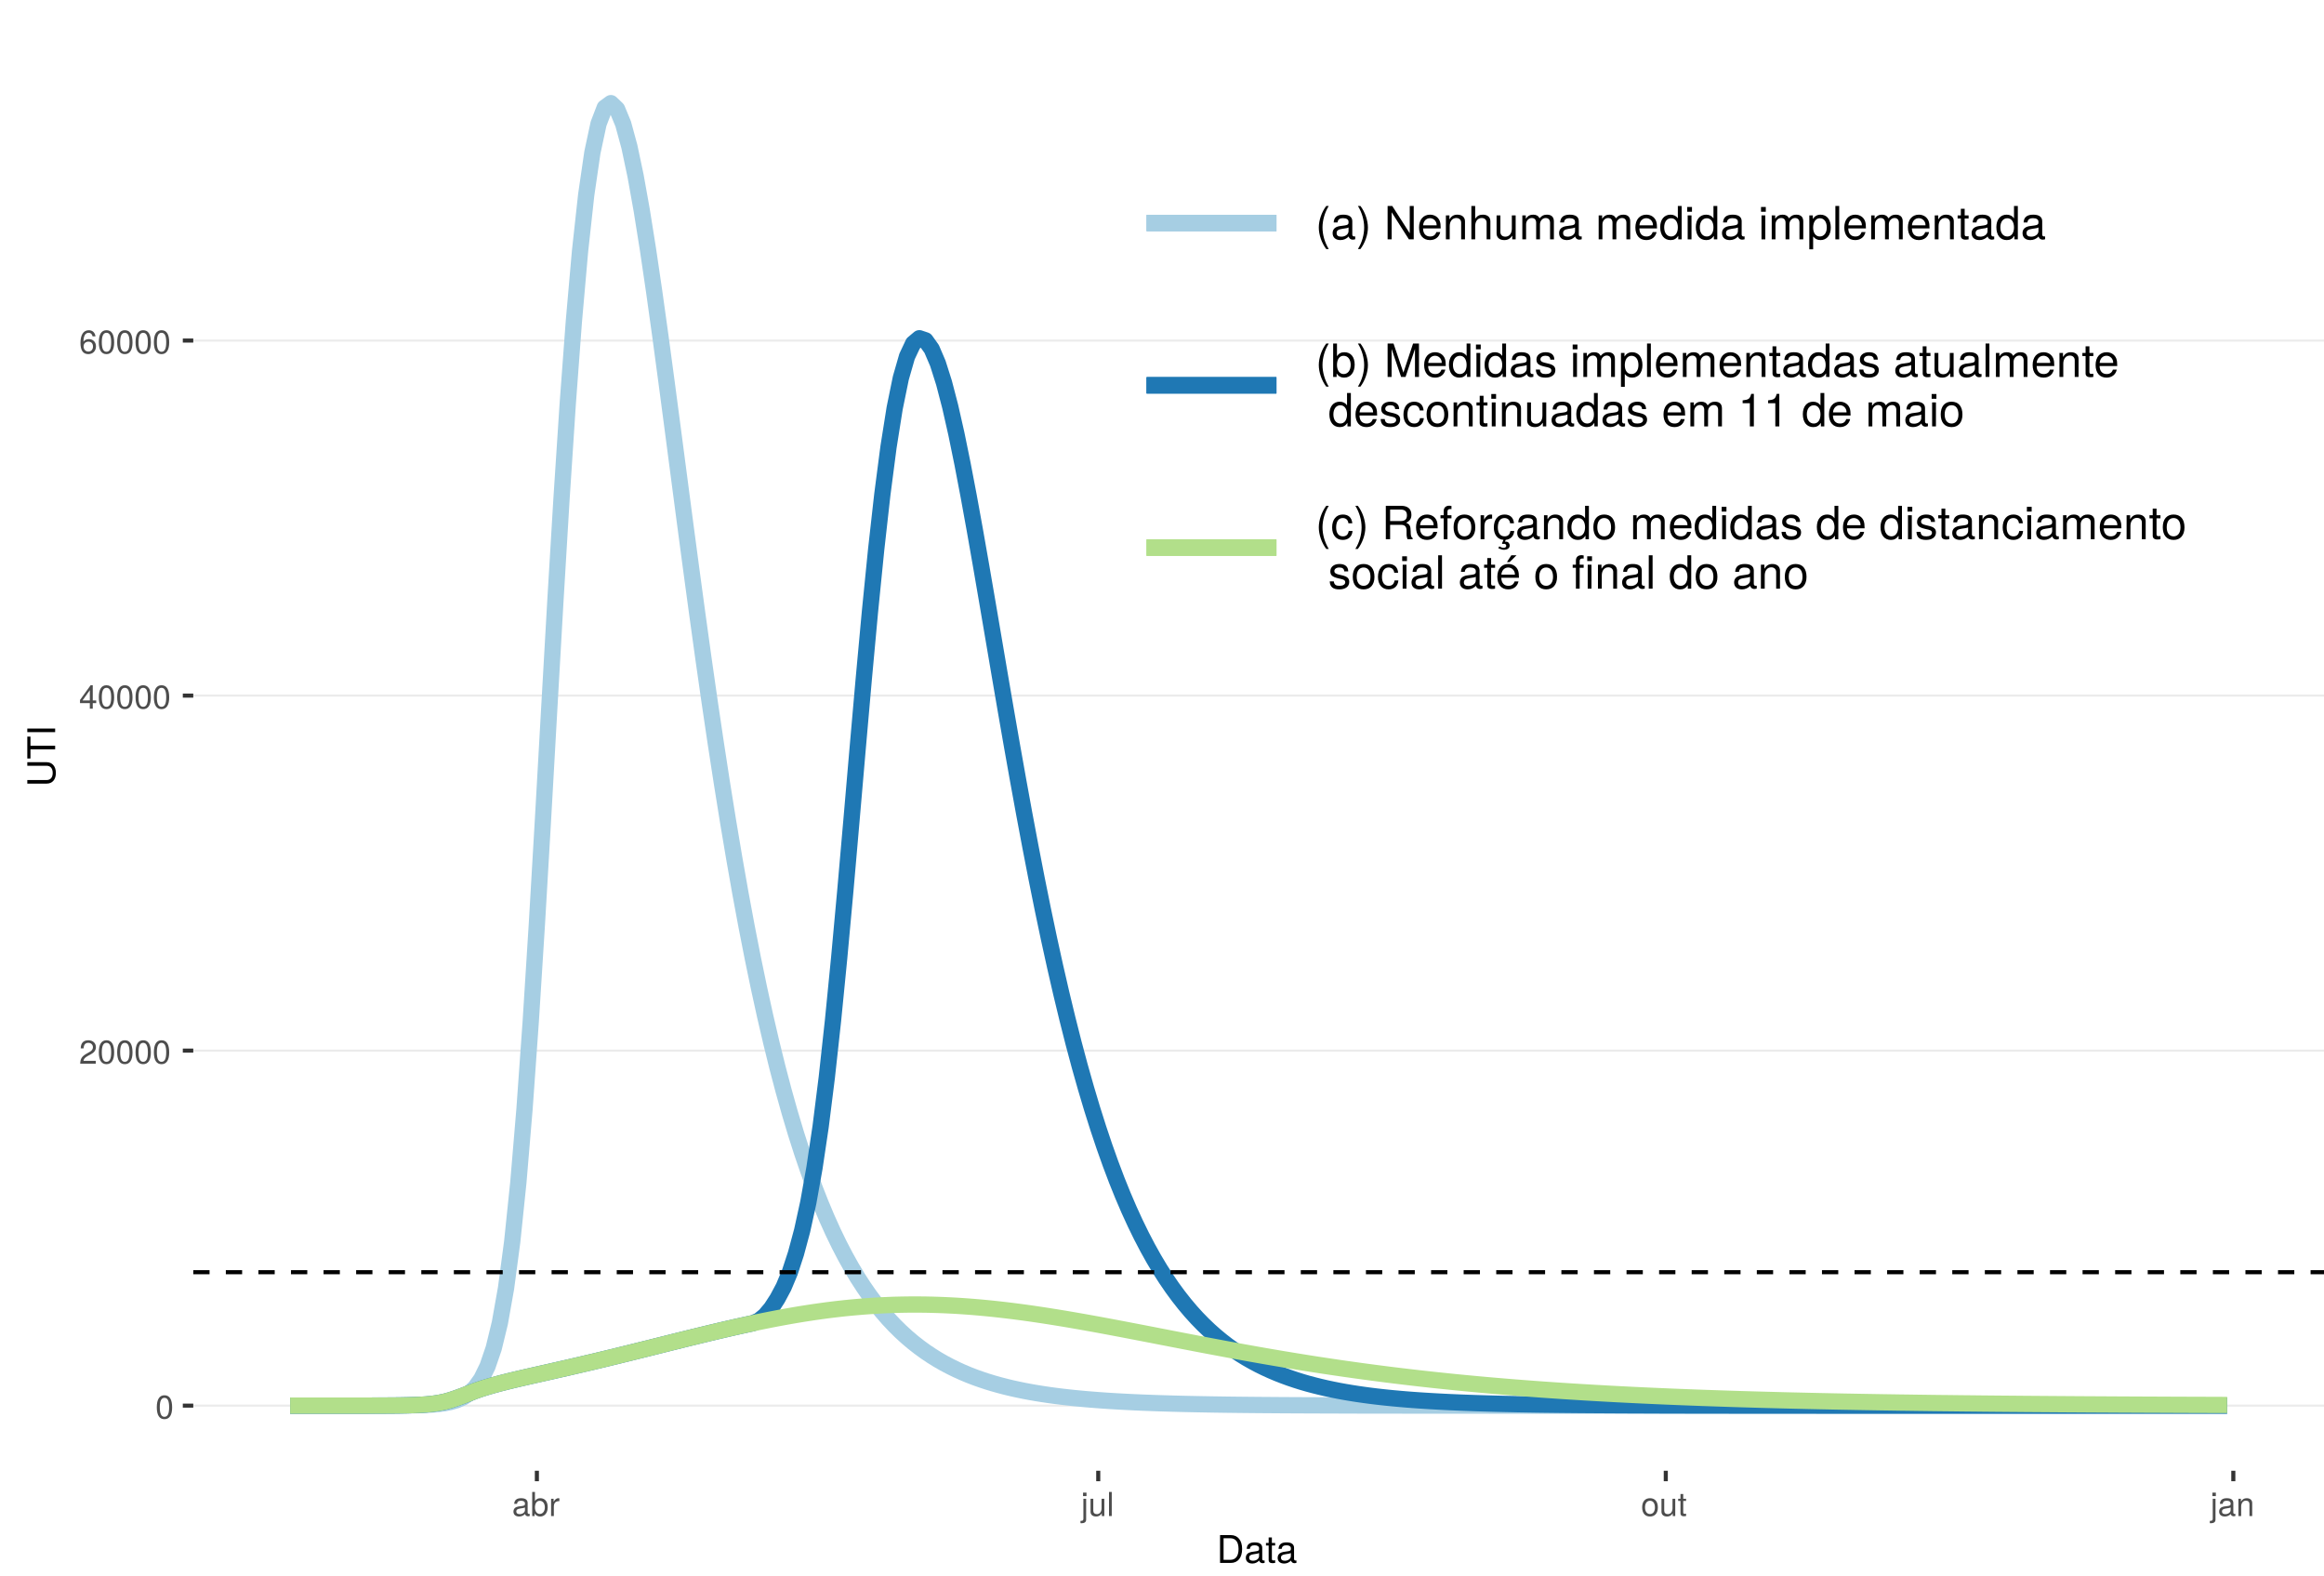 <?xml version="1.0" encoding="UTF-8"?>
<svg xmlns="http://www.w3.org/2000/svg" xmlns:xlink="http://www.w3.org/1999/xlink" width="609pt" height="413pt" viewBox="0 0 609 413" version="1.1">
<defs>
<g>
<symbol overflow="visible" id="glyph0-0">
<path style="stroke:none;" d=""/>
</symbol>
<symbol overflow="visible" id="glyph0-1">
<path style="stroke:none;" d="M 4.391 -2.953 C 4.391 -5.078 3.719 -6.141 2.375 -6.141 C 1.062 -6.141 0.375 -5.062 0.375 -3 C 0.375 -0.938 1.062 0.125 2.375 0.125 C 3.672 0.125 4.391 -0.938 4.391 -2.953 Z M 3.609 -3.016 C 3.609 -1.281 3.219 -0.5 2.359 -0.5 C 1.562 -0.5 1.156 -1.312 1.156 -3 C 1.156 -4.672 1.562 -5.469 2.375 -5.469 C 3.203 -5.469 3.609 -4.672 3.609 -3.016 Z M 3.609 -3.016 "/>
</symbol>
<symbol overflow="visible" id="glyph0-2">
<path style="stroke:none;" d="M 4.422 -4.344 C 4.422 -5.375 3.625 -6.141 2.453 -6.141 C 1.203 -6.141 0.469 -5.5 0.438 -4.016 L 1.188 -4.016 C 1.25 -5.031 1.672 -5.469 2.438 -5.469 C 3.125 -5.469 3.641 -4.984 3.641 -4.312 C 3.641 -3.828 3.359 -3.422 2.812 -3.109 L 2.016 -2.656 C 0.734 -1.938 0.359 -1.344 0.297 0 L 4.375 0 L 4.375 -0.75 L 1.156 -0.75 C 1.234 -1.25 1.5 -1.578 2.266 -2.016 L 3.125 -2.484 C 3.984 -2.938 4.422 -3.578 4.422 -4.344 Z M 4.422 -4.344 "/>
</symbol>
<symbol overflow="visible" id="glyph0-3">
<path style="stroke:none;" d="M 4.5 -1.469 L 4.5 -2.156 L 3.594 -2.156 L 3.594 -6.141 L 3.031 -6.141 L 0.25 -2.281 L 0.25 -1.469 L 2.828 -1.469 L 2.828 0 L 3.594 0 L 3.594 -1.469 Z M 2.828 -2.156 L 0.906 -2.156 L 2.828 -4.844 Z M 2.828 -2.156 "/>
</symbol>
<symbol overflow="visible" id="glyph0-4">
<path style="stroke:none;" d="M 4.438 -1.906 C 4.438 -3.047 3.656 -3.812 2.562 -3.812 C 1.953 -3.812 1.484 -3.578 1.156 -3.141 C 1.156 -4.625 1.641 -5.469 2.516 -5.469 C 3.062 -5.469 3.422 -5.125 3.547 -4.531 L 4.312 -4.531 C 4.156 -5.547 3.5 -6.141 2.578 -6.141 C 1.141 -6.141 0.375 -4.938 0.375 -2.797 C 0.375 -0.891 1.031 0.125 2.438 0.125 C 3.594 0.125 4.438 -0.703 4.438 -1.906 Z M 3.656 -1.844 C 3.656 -1.078 3.141 -0.547 2.438 -0.547 C 1.734 -0.547 1.188 -1.094 1.188 -1.891 C 1.188 -2.656 1.719 -3.141 2.469 -3.141 C 3.203 -3.141 3.656 -2.672 3.656 -1.844 Z M 3.656 -1.844 "/>
</symbol>
<symbol overflow="visible" id="glyph0-5">
<path style="stroke:none;" d="M 4.625 -0.016 L 4.625 -0.562 C 4.547 -0.547 4.516 -0.547 4.469 -0.547 C 4.219 -0.547 4.078 -0.672 4.078 -0.906 L 4.078 -3.422 C 4.078 -4.234 3.5 -4.672 2.375 -4.672 C 1.281 -4.672 0.609 -4.234 0.562 -3.188 L 1.297 -3.188 C 1.344 -3.75 1.672 -4 2.359 -4 C 3 -4 3.375 -3.75 3.375 -3.328 L 3.375 -3.141 C 3.375 -2.828 3.188 -2.703 2.609 -2.625 C 1.594 -2.5 1.438 -2.469 1.156 -2.359 C 0.625 -2.141 0.359 -1.734 0.359 -1.172 C 0.359 -0.359 0.938 0.125 1.859 0.125 C 2.438 0.125 3 -0.109 3.391 -0.531 C 3.469 -0.188 3.781 0.062 4.141 0.062 C 4.281 0.062 4.391 0.047 4.625 -0.016 Z M 3.375 -1.562 C 3.375 -0.922 2.703 -0.5 2.016 -0.5 C 1.453 -0.5 1.109 -0.703 1.109 -1.188 C 1.109 -1.672 1.438 -1.875 2.203 -1.984 C 2.969 -2.094 3.125 -2.125 3.375 -2.234 Z M 3.375 -1.562 "/>
</symbol>
<symbol overflow="visible" id="glyph0-6">
<path style="stroke:none;" d="M 4.531 -2.312 C 4.531 -3.797 3.781 -4.672 2.594 -4.672 C 1.969 -4.672 1.531 -4.438 1.188 -3.922 L 1.188 -6.312 L 0.469 -6.312 L 0.469 0 L 1.109 0 L 1.109 -0.656 C 1.469 -0.125 1.922 0.125 2.547 0.125 C 3.75 0.125 4.531 -0.844 4.531 -2.312 Z M 3.781 -2.281 C 3.781 -1.25 3.234 -0.547 2.453 -0.547 C 1.688 -0.547 1.188 -1.234 1.188 -2.266 C 1.188 -3.328 1.688 -4.031 2.453 -3.984 C 3.25 -3.984 3.781 -3.297 3.781 -2.281 Z M 3.781 -2.281 "/>
</symbol>
<symbol overflow="visible" id="glyph0-7">
<path style="stroke:none;" d="M 2.781 -3.906 L 2.781 -4.641 C 2.656 -4.656 2.594 -4.672 2.5 -4.672 C 2.031 -4.672 1.672 -4.391 1.266 -3.719 L 1.266 -4.531 L 0.609 -4.531 L 0.609 0 L 1.328 0 L 1.328 -2.359 C 1.328 -3.375 1.656 -3.891 2.781 -3.906 Z M 2.781 -3.906 "/>
</symbol>
<symbol overflow="visible" id="glyph0-8">
<path style="stroke:none;" d="M 1.328 0.938 L 1.328 -4.531 L 0.609 -4.531 L 0.609 0.656 C 0.609 1.094 0.453 1.281 0.016 1.25 L -0.156 1.25 L -0.156 1.859 C -0.062 1.875 -0.031 1.891 0.094 1.891 C 0.906 1.891 1.328 1.562 1.328 0.938 Z M 1.422 -5.219 L 1.422 -6.125 L 0.516 -6.125 L 0.516 -5.219 Z M 1.422 -5.219 "/>
</symbol>
<symbol overflow="visible" id="glyph0-9">
<path style="stroke:none;" d="M 4.172 0 L 4.172 -4.531 L 3.453 -4.531 L 3.453 -2.031 C 3.453 -1.109 2.969 -0.5 2.219 -0.5 C 1.641 -0.5 1.281 -0.844 1.281 -1.391 L 1.281 -4.531 L 0.562 -4.531 L 0.562 -1.109 C 0.562 -0.359 1.125 0.125 2.016 0.125 C 2.672 0.125 3.094 -0.109 3.516 -0.703 L 3.516 0 Z M 4.172 0 "/>
</symbol>
<symbol overflow="visible" id="glyph0-10">
<path style="stroke:none;" d="M 1.312 0 L 1.312 -6.312 L 0.594 -6.312 L 0.594 0 Z M 1.312 0 "/>
</symbol>
<symbol overflow="visible" id="glyph0-11">
<path style="stroke:none;" d="M 4.422 -2.234 C 4.422 -3.797 3.656 -4.672 2.359 -4.672 C 1.078 -4.672 0.312 -3.797 0.312 -2.266 C 0.312 -0.75 1.078 0.125 2.359 0.125 C 3.641 0.125 4.422 -0.75 4.422 -2.234 Z M 3.656 -2.234 C 3.656 -1.172 3.156 -0.531 2.359 -0.531 C 1.562 -0.531 1.062 -1.172 1.062 -2.266 C 1.062 -3.359 1.562 -4 2.359 -4 C 3.172 -4 3.656 -3.375 3.656 -2.234 Z M 3.656 -2.234 "/>
</symbol>
<symbol overflow="visible" id="glyph0-12">
<path style="stroke:none;" d="M 2.203 0 L 2.203 -0.609 C 2.109 -0.578 1.984 -0.578 1.859 -0.578 C 1.547 -0.578 1.453 -0.656 1.453 -0.984 L 1.453 -3.953 L 2.203 -3.953 L 2.203 -4.531 L 1.453 -4.531 L 1.453 -5.781 L 0.734 -5.781 L 0.734 -4.531 L 0.125 -4.531 L 0.125 -3.953 L 0.734 -3.953 L 0.734 -0.656 C 0.734 -0.203 1.047 0.062 1.609 0.062 C 1.781 0.062 1.953 0.047 2.203 0 Z M 2.203 0 "/>
</symbol>
<symbol overflow="visible" id="glyph0-13">
<path style="stroke:none;" d="M 4.219 0 L 4.219 -3.422 C 4.219 -4.188 3.656 -4.672 2.781 -4.672 C 2.109 -4.672 1.672 -4.406 1.266 -3.781 L 1.266 -4.531 L 0.609 -4.531 L 0.609 0 L 1.328 0 L 1.328 -2.5 C 1.328 -3.422 1.828 -4.031 2.562 -4.031 C 3.141 -4.031 3.5 -3.688 3.5 -3.141 L 3.5 0 Z M 4.219 0 "/>
</symbol>
<symbol overflow="visible" id="glyph1-0">
<path style="stroke:none;" d=""/>
</symbol>
<symbol overflow="visible" id="glyph1-1">
<path style="stroke:none;" d="M 6.672 -3.656 C 6.672 -5.906 5.547 -7.297 3.703 -7.297 L 0.891 -7.297 L 0.891 0 L 3.703 0 C 5.547 0 6.672 -1.375 6.672 -3.656 Z M 5.734 -3.641 C 5.734 -1.797 4.984 -0.812 3.547 -0.812 L 1.812 -0.812 L 1.812 -6.469 L 3.547 -6.469 C 4.984 -6.469 5.734 -5.5 5.734 -3.641 Z M 5.734 -3.641 "/>
</symbol>
<symbol overflow="visible" id="glyph1-2">
<path style="stroke:none;" d="M 5.344 -0.016 L 5.344 -0.656 C 5.266 -0.625 5.219 -0.625 5.172 -0.625 C 4.875 -0.625 4.719 -0.781 4.719 -1.047 L 4.719 -3.953 C 4.719 -4.891 4.047 -5.391 2.75 -5.391 C 1.484 -5.391 0.703 -4.906 0.656 -3.688 L 1.484 -3.688 C 1.562 -4.328 1.938 -4.625 2.719 -4.625 C 3.469 -4.625 3.891 -4.344 3.891 -3.844 L 3.891 -3.625 C 3.891 -3.266 3.688 -3.125 3.016 -3.047 C 1.844 -2.891 1.656 -2.844 1.344 -2.719 C 0.734 -2.469 0.422 -2 0.422 -1.359 C 0.422 -0.406 1.078 0.156 2.141 0.156 C 2.812 0.156 3.453 -0.125 3.922 -0.625 C 4.016 -0.219 4.375 0.062 4.781 0.062 C 4.953 0.062 5.078 0.047 5.344 -0.016 Z M 3.891 -1.812 C 3.891 -1.062 3.125 -0.578 2.312 -0.578 C 1.672 -0.578 1.297 -0.812 1.297 -1.375 C 1.297 -1.938 1.656 -2.172 2.547 -2.297 C 3.438 -2.422 3.609 -2.453 3.891 -2.594 Z M 3.891 -1.812 "/>
</symbol>
<symbol overflow="visible" id="glyph1-3">
<path style="stroke:none;" d="M 2.547 0 L 2.547 -0.703 C 2.438 -0.672 2.297 -0.656 2.141 -0.656 C 1.781 -0.656 1.688 -0.766 1.688 -1.125 L 1.688 -4.562 L 2.547 -4.562 L 2.547 -5.234 L 1.688 -5.234 L 1.688 -6.688 L 0.844 -6.688 L 0.844 -5.234 L 0.141 -5.234 L 0.141 -4.562 L 0.844 -4.562 L 0.844 -0.766 C 0.844 -0.234 1.203 0.062 1.859 0.062 C 2.062 0.062 2.266 0.047 2.547 0 Z M 2.547 0 "/>
</symbol>
<symbol overflow="visible" id="glyph2-0">
<path style="stroke:none;" d=""/>
</symbol>
<symbol overflow="visible" id="glyph2-1">
<path style="stroke:none;" d="M -2.219 -6.453 L -7.297 -6.453 L -7.297 -5.516 L -2.219 -5.516 C -1.234 -5.516 -0.641 -4.812 -0.641 -3.641 C -0.641 -2.547 -1.156 -1.781 -2.219 -1.781 L -7.297 -1.781 L -7.297 -0.844 L -2.219 -0.844 C -0.734 -0.844 0.188 -1.906 0.188 -3.641 C 0.188 -5.344 -0.766 -6.453 -2.219 -6.453 Z M -2.219 -6.453 "/>
</symbol>
<symbol overflow="visible" id="glyph2-2">
<path style="stroke:none;" d="M -6.469 -5.938 L -7.297 -5.938 L -7.297 -0.203 L -6.469 -0.203 L -6.469 -2.609 L 0 -2.609 L 0 -3.547 L -6.469 -3.547 Z M -6.469 -5.938 "/>
</symbol>
<symbol overflow="visible" id="glyph2-3">
<path style="stroke:none;" d="M 0 -1.938 L -7.297 -1.938 L -7.297 -1 L 0 -1 Z M 0 -1.938 "/>
</symbol>
<symbol overflow="visible" id="glyph3-0">
<path style="stroke:none;" d=""/>
</symbol>
<symbol overflow="visible" id="glyph3-1">
<path style="stroke:none;" d="M 3.484 2.547 C 2.438 0.828 1.844 -1.188 1.844 -3.109 C 1.844 -5.016 2.438 -7.047 3.484 -8.75 L 2.828 -8.75 C 1.625 -7.172 0.875 -4.984 0.875 -3.109 C 0.875 -1.219 1.625 0.969 2.828 2.547 Z M 3.484 2.547 "/>
</symbol>
<symbol overflow="visible" id="glyph3-2">
<path style="stroke:none;" d="M 6.422 -0.031 L 6.422 -0.781 C 6.312 -0.75 6.266 -0.75 6.203 -0.75 C 5.859 -0.75 5.656 -0.938 5.656 -1.25 L 5.656 -4.75 C 5.656 -5.875 4.844 -6.469 3.297 -6.469 C 1.781 -6.469 0.844 -5.875 0.781 -4.422 L 1.781 -4.422 C 1.875 -5.203 2.328 -5.547 3.266 -5.547 C 4.156 -5.547 4.672 -5.203 4.672 -4.609 L 4.672 -4.344 C 4.672 -3.922 4.422 -3.75 3.625 -3.641 C 2.203 -3.469 1.984 -3.422 1.609 -3.266 C 0.875 -2.969 0.5 -2.406 0.5 -1.625 C 0.5 -0.484 1.297 0.188 2.562 0.188 C 3.375 0.188 4.156 -0.156 4.703 -0.75 C 4.812 -0.266 5.25 0.078 5.734 0.078 C 5.938 0.078 6.094 0.062 6.422 -0.031 Z M 4.672 -2.172 C 4.672 -1.266 3.75 -0.703 2.781 -0.703 C 2 -0.703 1.547 -0.969 1.547 -1.656 C 1.547 -2.312 1.984 -2.609 3.062 -2.766 C 4.109 -2.906 4.328 -2.953 4.672 -3.109 Z M 4.672 -2.172 "/>
</symbol>
<symbol overflow="visible" id="glyph3-3">
<path style="stroke:none;" d="M 3.078 -3.094 C 3.078 -4.984 2.312 -7.172 1.109 -8.75 L 0.453 -8.75 C 1.516 -7.031 2.094 -5.016 2.094 -3.094 C 2.094 -1.188 1.516 0.844 0.453 2.547 L 1.109 2.547 C 2.312 0.969 3.078 -1.219 3.078 -3.094 Z M 3.078 -3.094 "/>
</symbol>
<symbol overflow="visible" id="glyph3-4">
<path style="stroke:none;" d=""/>
</symbol>
<symbol overflow="visible" id="glyph3-5">
<path style="stroke:none;" d="M 7.75 0 L 7.75 -8.75 L 6.703 -8.75 L 6.703 -1.594 L 2.125 -8.75 L 0.906 -8.75 L 0.906 0 L 1.969 0 L 1.969 -7.094 L 6.484 0 Z M 7.75 0 "/>
</symbol>
<symbol overflow="visible" id="glyph3-6">
<path style="stroke:none;" d="M 6.156 -2.859 C 6.156 -3.766 6.078 -4.344 5.906 -4.812 C 5.5 -5.844 4.531 -6.469 3.359 -6.469 C 1.609 -6.469 0.484 -5.172 0.484 -3.109 C 0.484 -1.047 1.578 0.188 3.344 0.188 C 4.781 0.188 5.766 -0.641 6.031 -1.906 L 5.016 -1.906 C 4.734 -1.078 4.172 -0.75 3.375 -0.75 C 2.328 -0.75 1.547 -1.422 1.531 -2.859 Z M 5.094 -3.75 C 5.094 -3.75 5.094 -3.703 5.078 -3.672 L 1.547 -3.672 C 1.625 -4.781 2.344 -5.547 3.344 -5.547 C 4.328 -5.547 5.094 -4.734 5.094 -3.75 Z M 5.094 -3.75 "/>
</symbol>
<symbol overflow="visible" id="glyph3-7">
<path style="stroke:none;" d="M 5.844 0 L 5.844 -4.75 C 5.844 -5.797 5.062 -6.469 3.859 -6.469 C 2.922 -6.469 2.312 -6.109 1.766 -5.234 L 1.766 -6.281 L 0.844 -6.281 L 0.844 0 L 1.844 0 L 1.844 -3.469 C 1.844 -4.75 2.531 -5.594 3.547 -5.594 C 4.344 -5.594 4.844 -5.109 4.844 -4.359 L 4.844 0 Z M 5.844 0 "/>
</symbol>
<symbol overflow="visible" id="glyph3-8">
<path style="stroke:none;" d="M 5.828 0 L 5.828 -4.75 C 5.828 -5.812 5.078 -6.469 3.859 -6.469 C 2.969 -6.469 2.422 -6.188 1.844 -5.422 L 1.844 -8.75 L 0.844 -8.75 L 0.844 0 L 1.844 0 L 1.844 -3.469 C 1.844 -4.75 2.516 -5.594 3.547 -5.594 C 4.25 -5.594 4.844 -5.188 4.844 -4.359 L 4.844 0 Z M 5.828 0 "/>
</symbol>
<symbol overflow="visible" id="glyph3-9">
<path style="stroke:none;" d="M 5.781 0 L 5.781 -6.281 L 4.781 -6.281 L 4.781 -2.812 C 4.781 -1.531 4.109 -0.703 3.078 -0.703 C 2.281 -0.703 1.781 -1.172 1.781 -1.938 L 1.781 -6.281 L 0.781 -6.281 L 0.781 -1.531 C 0.781 -0.484 1.562 0.188 2.781 0.188 C 3.703 0.188 4.297 -0.141 4.891 -0.969 L 4.891 0 Z M 5.781 0 "/>
</symbol>
<symbol overflow="visible" id="glyph3-10">
<path style="stroke:none;" d="M 9.125 0 L 9.125 -4.719 C 9.125 -5.844 8.5 -6.469 7.312 -6.469 C 6.484 -6.469 5.969 -6.219 5.391 -5.516 C 5.016 -6.188 4.516 -6.469 3.703 -6.469 C 2.859 -6.469 2.297 -6.156 1.766 -5.406 L 1.766 -6.281 L 0.859 -6.281 L 0.859 0 L 1.844 0 L 1.844 -3.953 C 1.844 -4.859 2.516 -5.594 3.328 -5.594 C 4.062 -5.594 4.484 -5.141 4.484 -4.328 L 4.484 0 L 5.484 0 L 5.484 -3.953 C 5.484 -4.859 6.156 -5.594 6.969 -5.594 C 7.703 -5.594 8.125 -5.125 8.125 -4.328 L 8.125 0 Z M 9.125 0 "/>
</symbol>
<symbol overflow="visible" id="glyph3-11">
<path style="stroke:none;" d="M 5.938 0 L 5.938 -8.75 L 4.938 -8.75 L 4.938 -5.5 C 4.531 -6.125 3.859 -6.469 3.016 -6.469 C 1.375 -6.469 0.312 -5.203 0.312 -3.203 C 0.312 -1.078 1.359 0.188 3.047 0.188 C 3.906 0.188 4.516 -0.141 5.047 -0.922 L 5.047 0 Z M 4.938 -3.125 C 4.938 -1.672 4.25 -0.75 3.188 -0.75 C 2.094 -0.75 1.359 -1.688 1.359 -3.141 C 1.359 -4.609 2.094 -5.531 3.188 -5.531 C 4.266 -5.531 4.938 -4.578 4.938 -3.125 Z M 4.938 -3.125 "/>
</symbol>
<symbol overflow="visible" id="glyph3-12">
<path style="stroke:none;" d="M 1.844 0 L 1.844 -6.281 L 0.844 -6.281 L 0.844 0 Z M 1.969 -7.234 L 1.969 -8.484 L 0.719 -8.484 L 0.719 -7.234 Z M 1.969 -7.234 "/>
</symbol>
<symbol overflow="visible" id="glyph3-13">
<path style="stroke:none;" d="M 6.281 -3.078 C 6.281 -5.203 5.25 -6.469 3.578 -6.469 C 2.719 -6.469 2.047 -6.078 1.578 -5.344 L 1.578 -6.281 L 0.656 -6.281 L 0.656 2.609 L 1.656 2.609 L 1.656 -0.75 C 2.188 -0.109 2.766 0.188 3.594 0.188 C 5.203 0.188 6.281 -1.078 6.281 -3.078 Z M 5.234 -3.109 C 5.234 -1.688 4.5 -0.75 3.406 -0.75 C 2.359 -0.75 1.656 -1.625 1.656 -3.094 C 1.656 -4.578 2.359 -5.531 3.406 -5.531 C 4.516 -5.531 5.234 -4.609 5.234 -3.109 Z M 5.234 -3.109 "/>
</symbol>
<symbol overflow="visible" id="glyph3-14">
<path style="stroke:none;" d="M 1.812 0 L 1.812 -8.75 L 0.812 -8.75 L 0.812 0 Z M 1.812 0 "/>
</symbol>
<symbol overflow="visible" id="glyph3-15">
<path style="stroke:none;" d="M 3.047 0 L 3.047 -0.844 C 2.922 -0.797 2.766 -0.797 2.562 -0.797 C 2.141 -0.797 2.016 -0.906 2.016 -1.359 L 2.016 -5.469 L 3.047 -5.469 L 3.047 -6.281 L 2.016 -6.281 L 2.016 -8.016 L 1.016 -8.016 L 1.016 -6.281 L 0.172 -6.281 L 0.172 -5.469 L 1.016 -5.469 L 1.016 -0.906 C 1.016 -0.281 1.453 0.078 2.234 0.078 C 2.469 0.078 2.719 0.062 3.047 0 Z M 3.047 0 "/>
</symbol>
<symbol overflow="visible" id="glyph3-16">
<path style="stroke:none;" d="M 6.281 -3.219 C 6.281 -5.25 5.25 -6.469 3.594 -6.469 C 2.719 -6.469 2.109 -6.141 1.641 -5.438 L 1.641 -8.75 L 0.641 -8.75 L 0.641 0 L 1.547 0 L 1.547 -0.906 C 2.031 -0.172 2.656 0.188 3.547 0.188 C 5.203 0.188 6.281 -1.172 6.281 -3.219 Z M 5.234 -3.156 C 5.234 -1.734 4.484 -0.75 3.391 -0.75 C 2.344 -0.75 1.641 -1.719 1.641 -3.141 C 1.641 -4.625 2.344 -5.578 3.391 -5.531 C 4.516 -5.531 5.234 -4.562 5.234 -3.156 Z M 5.234 -3.156 "/>
</symbol>
<symbol overflow="visible" id="glyph3-17">
<path style="stroke:none;" d="M 9.125 0 L 9.125 -8.75 L 7.578 -8.75 L 5.047 -1.125 L 2.453 -8.75 L 0.906 -8.75 L 0.906 0 L 1.953 0 L 1.953 -7.328 L 4.438 0 L 5.609 0 L 8.078 -7.328 L 8.078 0 Z M 9.125 0 "/>
</symbol>
<symbol overflow="visible" id="glyph3-18">
<path style="stroke:none;" d="M 5.516 -1.766 C 5.516 -2.703 4.984 -3.172 3.734 -3.469 L 2.766 -3.703 C 1.953 -3.891 1.609 -4.156 1.609 -4.594 C 1.609 -5.172 2.125 -5.547 2.938 -5.547 C 3.75 -5.547 4.172 -5.203 4.203 -4.531 L 5.25 -4.531 C 5.25 -5.766 4.422 -6.469 2.969 -6.469 C 1.516 -6.469 0.562 -5.719 0.562 -4.547 C 0.562 -3.562 1.062 -3.094 2.562 -2.734 L 3.484 -2.516 C 4.188 -2.344 4.469 -2.141 4.469 -1.688 C 4.469 -1.094 3.875 -0.75 3 -0.75 C 2.094 -0.75 1.594 -0.953 1.469 -1.922 L 0.406 -1.922 C 0.453 -0.469 1.266 0.188 2.922 0.188 C 4.5 0.188 5.516 -0.547 5.516 -1.766 Z M 5.516 -1.766 "/>
</symbol>
<symbol overflow="visible" id="glyph3-19">
<path style="stroke:none;" d="M 5.719 -2.156 L 4.719 -2.156 C 4.547 -1.156 4.031 -0.75 3.188 -0.75 C 2.078 -0.75 1.422 -1.594 1.422 -3.078 C 1.422 -4.656 2.062 -5.547 3.156 -5.547 C 4 -5.547 4.531 -5.047 4.641 -4.172 L 5.656 -4.172 C 5.531 -5.719 4.578 -6.469 3.172 -6.469 C 1.469 -6.469 0.375 -5.172 0.375 -3.078 C 0.375 -1.062 1.453 0.188 3.156 0.188 C 4.656 0.188 5.609 -0.719 5.719 -2.156 Z M 5.719 -2.156 "/>
</symbol>
<symbol overflow="visible" id="glyph3-20">
<path style="stroke:none;" d="M 6.125 -3.094 C 6.125 -5.266 5.078 -6.469 3.266 -6.469 C 1.5 -6.469 0.438 -5.25 0.438 -3.141 C 0.438 -1.031 1.484 0.188 3.281 0.188 C 5.047 0.188 6.125 -1.031 6.125 -3.094 Z M 5.078 -3.109 C 5.078 -1.625 4.375 -0.75 3.281 -0.75 C 2.156 -0.75 1.469 -1.625 1.469 -3.141 C 1.469 -4.656 2.156 -5.547 3.281 -5.547 C 4.406 -5.547 5.078 -4.672 5.078 -3.109 Z M 5.078 -3.109 "/>
</symbol>
<symbol overflow="visible" id="glyph3-21">
<path style="stroke:none;" d="M 4.156 0 L 4.156 -8.516 L 3.469 -8.516 C 3.094 -7.203 2.859 -7.016 1.219 -6.812 L 1.219 -6.062 L 3.109 -6.062 L 3.109 0 Z M 4.156 0 "/>
</symbol>
<symbol overflow="visible" id="glyph3-22">
<path style="stroke:none;" d="M 8.141 0 L 8.141 -0.281 C 7.734 -0.562 7.625 -0.875 7.625 -2.047 C 7.594 -3.484 7.375 -3.906 6.438 -4.312 C 7.422 -4.797 7.812 -5.406 7.812 -6.406 C 7.812 -7.922 6.859 -8.75 5.141 -8.75 L 1.109 -8.75 L 1.109 0 L 2.234 0 L 2.234 -3.766 L 5.109 -3.766 C 6.094 -3.766 6.562 -3.281 6.547 -2.203 L 6.547 -1.422 C 6.531 -0.891 6.641 -0.359 6.797 0 Z M 6.641 -6.25 C 6.641 -5.219 6.125 -4.75 4.938 -4.75 L 2.234 -4.75 L 2.234 -7.766 L 4.938 -7.766 C 6.188 -7.766 6.641 -7.234 6.641 -6.25 Z M 6.641 -6.25 "/>
</symbol>
<symbol overflow="visible" id="glyph3-23">
<path style="stroke:none;" d="M 3.094 -5.469 L 3.094 -6.281 L 2.047 -6.281 L 2.047 -7.266 C 2.047 -7.688 2.297 -7.906 2.75 -7.906 C 2.828 -7.906 2.875 -7.906 3.094 -7.891 L 3.094 -8.719 C 2.875 -8.766 2.734 -8.781 2.531 -8.781 C 1.609 -8.781 1.062 -8.25 1.062 -7.359 L 1.062 -6.281 L 0.219 -6.281 L 0.219 -5.469 L 1.062 -5.469 L 1.062 0 L 2.047 0 L 2.047 -5.469 Z M 3.094 -5.469 "/>
</symbol>
<symbol overflow="visible" id="glyph3-24">
<path style="stroke:none;" d="M 3.859 -5.406 L 3.859 -6.438 C 3.688 -6.453 3.594 -6.469 3.469 -6.469 C 2.812 -6.469 2.328 -6.078 1.75 -5.141 L 1.75 -6.281 L 0.844 -6.281 L 0.844 0 L 1.844 0 L 1.844 -3.266 C 1.844 -4.688 2.297 -5.391 3.859 -5.406 Z M 3.859 -5.406 "/>
</symbol>
<symbol overflow="visible" id="glyph3-25">
<path style="stroke:none;" d="M 5.719 -2.156 L 4.719 -2.156 C 4.547 -1.156 4.031 -0.75 3.188 -0.75 C 2.078 -0.75 1.422 -1.594 1.422 -3.078 C 1.422 -4.656 2.062 -5.547 3.156 -5.547 C 4 -5.547 4.531 -5.047 4.641 -4.172 L 5.656 -4.172 C 5.531 -5.719 4.578 -6.469 3.172 -6.469 C 1.469 -6.469 0.375 -5.172 0.375 -3.078 C 0.375 -1.156 1.344 0.047 2.906 0.172 L 2.5 1.109 L 2.703 1.25 C 2.859 1.219 2.922 1.203 3.078 1.203 C 3.422 1.203 3.625 1.453 3.625 1.734 C 3.625 2.047 3.344 2.266 2.969 2.266 C 2.656 2.266 2.453 2.203 1.906 1.922 L 1.797 1.875 L 1.547 2.359 C 2.297 2.672 2.578 2.766 3.047 2.766 C 3.953 2.766 4.531 2.328 4.531 1.641 C 4.531 1.125 4.172 0.641 3.578 0.641 L 3.297 0.641 L 3.484 0.172 C 4.797 0.031 5.609 -0.828 5.719 -2.156 Z M 5.719 -2.156 "/>
</symbol>
<symbol overflow="visible" id="glyph3-26">
<path style="stroke:none;" d="M 6.156 -2.859 C 6.156 -3.766 6.078 -4.344 5.906 -4.812 C 5.5 -5.844 4.531 -6.469 3.359 -6.469 C 1.609 -6.469 0.484 -5.172 0.484 -3.109 C 0.484 -1.047 1.578 0.188 3.344 0.188 C 4.781 0.188 5.766 -0.641 6.031 -1.906 L 5.016 -1.906 C 4.734 -1.078 4.172 -0.75 3.375 -0.75 C 2.328 -0.75 1.547 -1.422 1.531 -2.859 Z M 5.094 -3.75 C 5.094 -3.75 5.094 -3.703 5.078 -3.672 L 1.547 -3.672 C 1.625 -4.781 2.344 -5.547 3.344 -5.547 C 4.328 -5.547 5.094 -4.734 5.094 -3.75 Z M 5.516 -8.75 L 4.156 -8.75 L 3 -6.969 L 3.719 -6.969 Z M 5.516 -8.75 "/>
</symbol>
<symbol overflow="visible" id="glyph3-27">
<path style="stroke:none;" d="M 3.094 -5.469 L 3.094 -6.281 L 2.047 -6.281 L 2.047 -7.266 C 2.047 -7.688 2.297 -7.906 2.75 -7.906 C 2.828 -7.906 2.875 -7.906 3.094 -7.891 L 3.094 -8.719 C 2.875 -8.766 2.734 -8.781 2.531 -8.781 C 1.609 -8.781 1.062 -8.25 1.062 -7.359 L 1.062 -6.281 L 0.219 -6.281 L 0.219 -5.469 L 1.062 -5.469 L 1.062 0 L 2.047 0 L 2.047 -5.469 Z M 5.141 0 L 5.141 -6.281 L 4.156 -6.281 L 4.156 0 Z M 5.281 -7.234 L 5.281 -8.484 L 4.031 -8.484 L 4.031 -7.234 Z M 5.281 -7.234 "/>
</symbol>
</g>
<clipPath id="clip1">
  <path d="M 50.645 9.961 L 609 9.961 L 609 385.328 L 50.645 385.328 Z M 50.645 9.961 "/>
</clipPath>
<clipPath id="clip2">
  <path d="M 50.645 368 L 609 368 L 609 369 L 50.645 369 Z M 50.645 368 "/>
</clipPath>
<clipPath id="clip3">
  <path d="M 50.645 274 L 609 274 L 609 276 L 50.645 276 Z M 50.645 274 "/>
</clipPath>
<clipPath id="clip4">
  <path d="M 50.645 181 L 609 181 L 609 183 L 50.645 183 Z M 50.645 181 "/>
</clipPath>
<clipPath id="clip5">
  <path d="M 50.645 88 L 609 88 L 609 90 L 50.645 90 Z M 50.645 88 "/>
</clipPath>
<clipPath id="clip6">
  <path d="M 50.645 332 L 609 332 L 609 334 L 50.645 334 Z M 50.645 332 "/>
</clipPath>
</defs>
<g id="surface3852">
<rect x="0" y="0" width="609" height="413" style="fill:rgb(100%,100%,100%);fill-opacity:1;stroke:none;"/>
<rect x="0" y="0" width="609" height="413" style="fill:rgb(100%,100%,100%);fill-opacity:1;stroke:none;"/>
<path style="fill:none;stroke-width:1.067;stroke-linecap:round;stroke-linejoin:round;stroke:rgb(100%,100%,100%);stroke-opacity:1;stroke-miterlimit:10;" d="M 0 413 L 609 413 L 609 0 L 0 0 Z M 0 413 "/>
<g clip-path="url(#clip1)" clip-rule="nonzero">
<path style=" stroke:none;fill-rule:nonzero;fill:rgb(100%,100%,100%);fill-opacity:1;" d="M 50.645 385.328 L 609 385.328 L 609 9.961 L 50.645 9.961 Z M 50.645 385.328 "/>
</g>
<g clip-path="url(#clip2)" clip-rule="nonzero">
<path style="fill:none;stroke-width:0.533;stroke-linecap:butt;stroke-linejoin:round;stroke:rgb(92.157%,92.157%,92.157%);stroke-opacity:1;stroke-miterlimit:10;" d="M 50.645 368.266 L 609 368.266 "/>
</g>
<g clip-path="url(#clip3)" clip-rule="nonzero">
<path style="fill:none;stroke-width:0.533;stroke-linecap:butt;stroke-linejoin:round;stroke:rgb(92.157%,92.157%,92.157%);stroke-opacity:1;stroke-miterlimit:10;" d="M 50.645 275.254 L 609 275.254 "/>
</g>
<g clip-path="url(#clip4)" clip-rule="nonzero">
<path style="fill:none;stroke-width:0.533;stroke-linecap:butt;stroke-linejoin:round;stroke:rgb(92.157%,92.157%,92.157%);stroke-opacity:1;stroke-miterlimit:10;" d="M 50.645 182.242 L 609 182.242 "/>
</g>
<g clip-path="url(#clip5)" clip-rule="nonzero">
<path style="fill:none;stroke-width:0.533;stroke-linecap:butt;stroke-linejoin:round;stroke:rgb(92.157%,92.157%,92.157%);stroke-opacity:1;stroke-miterlimit:10;" d="M 50.645 89.227 L 609 89.227 "/>
</g>
<path style="fill:none;stroke-width:4.268;stroke-linecap:butt;stroke-linejoin:round;stroke:rgb(65.098%,80.784%,89.02%);stroke-opacity:1;stroke-miterlimit:10;" d="M 76.023 368.266 L 93.809 368.266 L 95.422 368.262 L 97.039 368.262 L 101.891 368.25 L 103.508 368.242 L 105.121 368.23 L 106.738 368.211 L 108.355 368.184 L 109.973 368.141 L 111.59 368.078 L 113.207 367.98 L 114.82 367.84 L 116.438 367.629 L 118.055 367.312 L 119.672 366.84 L 121.289 366.133 L 122.906 365.086 L 124.52 363.539 L 126.137 361.27 L 127.754 357.973 L 129.371 353.246 L 130.988 346.605 L 132.605 337.492 L 134.219 325.355 L 135.836 309.75 L 137.453 290.492 L 139.07 267.758 L 140.688 242.105 L 142.305 214.434 L 143.918 185.852 L 145.535 157.535 L 147.152 130.57 L 148.77 105.871 L 150.387 84.125 L 152.004 65.773 L 153.617 51.039 L 155.234 39.953 L 156.852 32.414 L 158.469 28.199 L 160.086 27.023 L 161.703 28.57 L 163.316 32.484 L 164.934 38.434 L 166.551 46.082 L 168.168 55.117 L 169.785 65.254 L 171.402 76.234 L 173.02 87.828 L 174.633 99.836 L 176.25 112.082 L 177.867 124.418 L 179.484 136.723 L 181.102 148.887 L 182.719 160.828 L 184.332 172.477 L 185.949 183.785 L 187.566 194.703 L 189.184 205.207 L 190.801 215.273 L 192.418 224.891 L 194.031 234.051 L 195.648 242.754 L 197.266 251.004 L 198.883 258.809 L 200.5 266.18 L 202.117 273.125 L 203.73 279.66 L 205.348 285.801 L 206.965 291.562 L 208.582 296.965 L 210.199 302.02 L 211.816 306.75 L 213.43 311.168 L 215.047 315.293 L 216.664 319.141 L 218.281 322.727 L 219.898 326.066 L 221.516 329.176 L 223.129 332.066 L 224.746 334.754 L 226.363 337.25 L 227.98 339.57 L 229.598 341.723 L 231.215 343.719 L 232.828 345.57 L 234.445 347.289 L 236.062 348.879 L 237.68 350.355 L 239.297 351.723 L 240.914 352.984 L 242.527 354.156 L 244.145 355.238 L 245.762 356.242 L 247.379 357.168 L 248.996 358.023 L 250.613 358.816 L 252.227 359.547 L 253.844 360.227 L 255.461 360.852 L 257.078 361.426 L 258.695 361.961 L 260.312 362.453 L 261.926 362.906 L 263.543 363.328 L 265.16 363.715 L 266.777 364.07 L 268.395 364.402 L 270.012 364.703 L 271.625 364.984 L 273.242 365.242 L 274.859 365.484 L 276.477 365.703 L 278.094 365.906 L 279.711 366.094 L 281.324 366.266 L 282.941 366.422 L 284.559 366.57 L 286.176 366.703 L 287.793 366.828 L 289.41 366.945 L 291.027 367.051 L 292.641 367.145 L 294.258 367.234 L 295.875 367.316 L 297.492 367.395 L 299.109 367.465 L 300.727 367.527 L 302.34 367.586 L 303.957 367.641 L 305.574 367.691 L 307.191 367.738 L 308.809 367.781 L 310.426 367.82 L 312.039 367.855 L 315.273 367.918 L 318.508 367.973 L 320.125 367.996 L 321.738 368.02 L 324.973 368.059 L 329.824 368.105 L 331.438 368.117 L 336.289 368.152 L 339.523 368.168 L 341.137 368.176 L 344.371 368.191 L 345.988 368.195 L 347.605 368.203 L 349.223 368.207 L 350.836 368.211 L 352.453 368.219 L 355.688 368.227 L 357.305 368.227 L 358.922 368.23 L 360.535 368.234 L 362.152 368.238 L 363.77 368.238 L 365.387 368.242 L 367.004 368.242 L 368.621 368.246 L 370.234 368.246 L 371.852 368.25 L 375.086 368.25 L 376.703 368.254 L 379.934 368.254 L 381.551 368.258 L 389.633 368.258 L 391.25 368.262 L 404.184 368.262 L 405.801 368.266 L 583.621 368.266 "/>
<path style="fill:none;stroke-width:4.268;stroke-linecap:butt;stroke-linejoin:round;stroke:rgb(12.157%,47.059%,70.588%);stroke-opacity:1;stroke-miterlimit:10;" d="M 76.023 368.266 L 92.191 368.266 L 93.809 368.262 L 95.422 368.262 L 100.273 368.25 L 103.508 368.227 L 105.121 368.207 L 106.738 368.176 L 108.355 368.129 L 109.973 368.062 L 111.59 367.961 L 113.207 367.809 L 114.82 367.582 L 116.438 367.262 L 118.055 366.816 L 119.672 366.27 L 121.289 365.68 L 122.906 365.043 L 124.52 364.414 L 126.137 363.855 L 127.754 363.352 L 129.371 362.887 L 130.988 362.449 L 132.605 362.039 L 134.219 361.641 L 135.836 361.258 L 137.453 360.883 L 140.688 360.148 L 142.305 359.785 L 143.918 359.422 L 148.77 358.32 L 152.004 357.57 L 153.617 357.191 L 155.234 356.812 L 158.469 356.039 L 160.086 355.645 L 161.703 355.254 L 163.316 354.855 L 164.934 354.457 L 171.402 352.848 L 173.02 352.441 L 174.633 352.039 L 176.25 351.633 L 179.484 350.828 L 181.102 350.43 L 182.719 350.035 L 184.332 349.641 L 185.949 349.25 L 187.566 348.867 L 189.184 348.488 L 190.801 348.113 L 192.418 347.742 L 194.031 347.383 L 195.648 347.027 L 197.266 346.68 L 198.883 345.988 L 200.5 344.652 L 202.117 342.727 L 203.73 340.234 L 205.348 337.207 L 206.965 333.359 L 208.582 328.426 L 210.199 322.41 L 211.816 315.027 L 213.43 306 L 215.047 295.137 L 216.664 282.242 L 218.281 267.465 L 219.898 251.059 L 221.516 233.379 L 223.129 214.891 L 224.746 196.145 L 226.363 177.723 L 227.98 160.172 L 229.598 143.98 L 231.215 129.543 L 232.828 117.141 L 234.445 106.945 L 236.062 99.039 L 237.68 93.406 L 239.297 89.977 L 240.914 88.617 L 242.527 89.16 L 244.145 91.426 L 245.762 95.203 L 247.379 100.297 L 248.996 106.508 L 250.613 113.645 L 252.227 121.531 L 253.844 130.004 L 255.461 138.91 L 257.078 148.125 L 258.695 157.531 L 260.312 167.02 L 261.926 176.512 L 263.543 185.93 L 265.16 195.215 L 266.777 204.309 L 268.395 213.176 L 270.012 221.781 L 271.625 230.098 L 273.242 238.109 L 274.859 245.801 L 276.477 253.164 L 278.094 260.199 L 279.711 266.898 L 281.324 273.27 L 282.941 279.312 L 284.559 285.035 L 286.176 290.449 L 287.793 295.562 L 289.41 300.383 L 291.027 304.922 L 292.641 309.191 L 294.258 313.203 L 295.875 316.969 L 297.492 320.496 L 299.109 323.805 L 300.727 326.902 L 302.34 329.797 L 303.957 332.504 L 305.574 335.031 L 307.191 337.391 L 308.809 339.594 L 310.426 341.645 L 312.039 343.559 L 313.656 345.34 L 315.273 347 L 316.891 348.543 L 318.508 349.98 L 320.125 351.316 L 321.738 352.559 L 323.355 353.711 L 324.973 354.785 L 326.59 355.781 L 328.207 356.703 L 329.824 357.562 L 331.438 358.355 L 333.055 359.094 L 334.672 359.781 L 336.289 360.414 L 337.906 361.004 L 339.523 361.547 L 341.137 362.055 L 342.754 362.523 L 344.371 362.953 L 345.988 363.355 L 347.605 363.727 L 349.223 364.07 L 350.836 364.391 L 352.453 364.684 L 354.07 364.957 L 355.688 365.211 L 357.305 365.441 L 358.922 365.66 L 360.535 365.859 L 362.152 366.043 L 363.77 366.215 L 365.387 366.371 L 367.004 366.516 L 368.621 366.652 L 370.234 366.777 L 371.852 366.891 L 373.469 366.996 L 375.086 367.094 L 376.703 367.184 L 378.32 367.27 L 379.934 367.348 L 381.551 367.418 L 383.168 367.484 L 386.402 367.602 L 388.02 367.652 L 389.633 367.699 L 391.25 367.746 L 394.484 367.824 L 396.102 367.855 L 397.719 367.891 L 399.336 367.918 L 400.949 367.945 L 402.566 367.973 L 404.184 367.996 L 409.035 368.055 L 410.648 368.07 L 413.883 368.102 L 418.734 368.137 L 420.348 368.145 L 421.965 368.156 L 428.434 368.188 L 430.047 368.191 L 431.664 368.199 L 433.281 368.203 L 434.898 368.211 L 438.133 368.219 L 439.746 368.223 L 442.98 368.23 L 444.598 368.23 L 447.832 368.238 L 449.445 368.238 L 451.062 368.242 L 452.68 368.242 L 454.297 368.246 L 455.914 368.246 L 457.531 368.25 L 460.762 368.25 L 462.379 368.254 L 467.23 368.254 L 468.844 368.258 L 475.312 368.258 L 476.93 368.262 L 491.477 368.262 L 493.094 368.266 L 583.621 368.266 "/>
<path style="fill:none;stroke-width:4.268;stroke-linecap:butt;stroke-linejoin:round;stroke:rgb(69.804%,87.451%,54.118%);stroke-opacity:1;stroke-miterlimit:10;" d="M 76.023 368.266 L 92.191 368.266 L 93.809 368.262 L 95.422 368.262 L 100.273 368.25 L 103.508 368.227 L 105.121 368.207 L 106.738 368.176 L 108.355 368.129 L 109.973 368.062 L 111.59 367.961 L 113.207 367.809 L 114.82 367.582 L 116.438 367.262 L 118.055 366.816 L 119.672 366.27 L 121.289 365.68 L 122.906 365.043 L 124.52 364.414 L 126.137 363.855 L 127.754 363.352 L 129.371 362.887 L 130.988 362.449 L 132.605 362.039 L 134.219 361.641 L 135.836 361.258 L 137.453 360.883 L 140.688 360.148 L 142.305 359.785 L 143.918 359.422 L 148.77 358.32 L 152.004 357.57 L 153.617 357.191 L 155.234 356.812 L 158.469 356.039 L 160.086 355.645 L 161.703 355.254 L 163.316 354.855 L 164.934 354.457 L 171.402 352.848 L 173.02 352.441 L 174.633 352.039 L 176.25 351.633 L 179.484 350.828 L 181.102 350.43 L 182.719 350.035 L 184.332 349.641 L 185.949 349.25 L 187.566 348.867 L 189.184 348.488 L 190.801 348.113 L 192.418 347.742 L 194.031 347.383 L 195.648 347.027 L 197.266 346.68 L 198.883 346.34 L 200.5 346.012 L 202.117 345.688 L 203.73 345.379 L 205.348 345.078 L 206.965 344.789 L 208.582 344.508 L 210.199 344.242 L 211.816 343.988 L 213.43 343.746 L 215.047 343.516 L 216.664 343.297 L 218.281 343.094 L 219.898 342.906 L 221.516 342.73 L 223.129 342.57 L 224.746 342.426 L 226.363 342.293 L 227.98 342.176 L 229.598 342.074 L 231.215 341.984 L 232.828 341.914 L 234.445 341.855 L 236.062 341.816 L 237.68 341.789 L 239.297 341.777 L 240.914 341.781 L 242.527 341.797 L 244.145 341.832 L 245.762 341.879 L 247.379 341.938 L 248.996 342.016 L 250.613 342.102 L 252.227 342.207 L 253.844 342.32 L 255.461 342.449 L 257.078 342.59 L 258.695 342.742 L 260.312 342.906 L 261.926 343.082 L 263.543 343.27 L 265.16 343.465 L 266.777 343.672 L 268.395 343.887 L 270.012 344.113 L 271.625 344.348 L 273.242 344.59 L 274.859 344.84 L 276.477 345.098 L 278.094 345.359 L 279.711 345.629 L 281.324 345.906 L 282.941 346.188 L 284.559 346.473 L 287.793 347.059 L 291.027 347.66 L 292.641 347.965 L 294.258 348.27 L 295.875 348.582 L 297.492 348.891 L 300.727 349.516 L 302.34 349.828 L 303.957 350.145 L 305.574 350.457 L 307.191 350.773 L 310.426 351.398 L 312.039 351.707 L 313.656 352.02 L 315.273 352.328 L 320.125 353.242 L 321.738 353.543 L 323.355 353.84 L 326.59 354.426 L 328.207 354.715 L 329.824 355 L 331.438 355.285 L 334.672 355.84 L 336.289 356.113 L 339.523 356.645 L 341.137 356.906 L 342.754 357.164 L 344.371 357.418 L 345.988 357.668 L 349.223 358.152 L 350.836 358.391 L 352.453 358.625 L 355.688 359.078 L 357.305 359.301 L 358.922 359.516 L 360.535 359.73 L 363.77 360.145 L 367.004 360.543 L 368.621 360.734 L 370.234 360.922 L 371.852 361.109 L 375.086 361.469 L 376.703 361.641 L 378.32 361.809 L 379.934 361.977 L 381.551 362.141 L 384.785 362.453 L 386.402 362.605 L 388.02 362.754 L 389.633 362.898 L 391.25 363.039 L 394.484 363.312 L 396.102 363.445 L 397.719 363.574 L 399.336 363.699 L 400.949 363.82 L 402.566 363.941 L 404.184 364.059 L 405.801 364.172 L 409.035 364.391 L 410.648 364.496 L 413.883 364.699 L 415.5 364.797 L 418.734 364.984 L 420.348 365.074 L 421.965 365.164 L 423.582 365.25 L 426.816 365.414 L 428.434 365.492 L 430.047 365.57 L 433.281 365.719 L 436.516 365.859 L 438.133 365.926 L 439.746 365.992 L 442.98 366.117 L 444.598 366.176 L 446.215 366.238 L 447.832 366.293 L 449.445 366.348 L 452.68 366.457 L 455.914 366.559 L 457.531 366.605 L 459.145 366.652 L 460.762 366.699 L 467.23 366.871 L 468.844 366.91 L 470.461 366.949 L 472.078 366.984 L 473.695 367.023 L 476.93 367.094 L 478.543 367.125 L 480.16 367.16 L 483.395 367.223 L 485.012 367.25 L 486.629 367.281 L 488.242 367.309 L 493.094 367.391 L 496.328 367.438 L 497.941 367.465 L 499.559 367.484 L 502.793 367.531 L 504.41 367.551 L 506.027 367.574 L 507.645 367.594 L 509.258 367.613 L 510.875 367.629 L 514.109 367.668 L 517.344 367.699 L 518.957 367.719 L 523.809 367.766 L 525.426 367.777 L 527.043 367.793 L 528.656 367.805 L 530.273 367.82 L 536.742 367.867 L 538.355 367.879 L 543.207 367.914 L 544.824 367.922 L 546.441 367.934 L 548.055 367.941 L 549.672 367.953 L 552.906 367.969 L 554.523 367.98 L 556.141 367.988 L 557.754 367.996 L 564.223 368.027 L 565.84 368.031 L 567.453 368.039 L 569.07 368.047 L 570.688 368.051 L 573.922 368.066 L 575.539 368.07 L 577.152 368.074 L 578.77 368.082 L 580.387 368.086 L 582.004 368.094 L 583.621 368.098 "/>
<g clip-path="url(#clip6)" clip-rule="nonzero">
<path style="fill:none;stroke-width:1.067;stroke-linecap:butt;stroke-linejoin:round;stroke:rgb(0%,0%,0%);stroke-opacity:1;stroke-dasharray:4.268,4.268;stroke-miterlimit:10;" d="M 50.645 333.309 L 609 333.309 "/>
</g>
<g style="fill:rgb(30.196%,30.196%,30.196%);fill-opacity:1;">
  <use xlink:href="#glyph0-1" x="40.715" y="371.695"/>
</g>
<g style="fill:rgb(30.196%,30.196%,30.196%);fill-opacity:1;">
  <use xlink:href="#glyph0-2" x="20.715" y="278.684"/>
  <use xlink:href="#glyph0-1" x="25.523" y="278.684"/>
  <use xlink:href="#glyph0-1" x="30.332" y="278.684"/>
  <use xlink:href="#glyph0-1" x="35.141" y="278.684"/>
  <use xlink:href="#glyph0-1" x="39.949" y="278.684"/>
</g>
<g style="fill:rgb(30.196%,30.196%,30.196%);fill-opacity:1;">
  <use xlink:href="#glyph0-3" x="20.715" y="185.672"/>
  <use xlink:href="#glyph0-1" x="25.523" y="185.672"/>
  <use xlink:href="#glyph0-1" x="30.332" y="185.672"/>
  <use xlink:href="#glyph0-1" x="35.141" y="185.672"/>
  <use xlink:href="#glyph0-1" x="39.949" y="185.672"/>
</g>
<g style="fill:rgb(30.196%,30.196%,30.196%);fill-opacity:1;">
  <use xlink:href="#glyph0-4" x="20.715" y="92.656"/>
  <use xlink:href="#glyph0-1" x="25.523" y="92.656"/>
  <use xlink:href="#glyph0-1" x="30.332" y="92.656"/>
  <use xlink:href="#glyph0-1" x="35.141" y="92.656"/>
  <use xlink:href="#glyph0-1" x="39.949" y="92.656"/>
</g>
<path style="fill:none;stroke-width:1.067;stroke-linecap:butt;stroke-linejoin:round;stroke:rgb(20%,20%,20%);stroke-opacity:1;stroke-miterlimit:10;" d="M 47.906 368.266 L 50.645 368.266 "/>
<path style="fill:none;stroke-width:1.067;stroke-linecap:butt;stroke-linejoin:round;stroke:rgb(20%,20%,20%);stroke-opacity:1;stroke-miterlimit:10;" d="M 47.906 275.254 L 50.645 275.254 "/>
<path style="fill:none;stroke-width:1.067;stroke-linecap:butt;stroke-linejoin:round;stroke:rgb(20%,20%,20%);stroke-opacity:1;stroke-miterlimit:10;" d="M 47.906 182.242 L 50.645 182.242 "/>
<path style="fill:none;stroke-width:1.067;stroke-linecap:butt;stroke-linejoin:round;stroke:rgb(20%,20%,20%);stroke-opacity:1;stroke-miterlimit:10;" d="M 47.906 89.227 L 50.645 89.227 "/>
<path style="fill:none;stroke-width:1.067;stroke-linecap:butt;stroke-linejoin:round;stroke:rgb(20%,20%,20%);stroke-opacity:1;stroke-miterlimit:10;" d="M 140.688 388.07 L 140.688 385.328 "/>
<path style="fill:none;stroke-width:1.067;stroke-linecap:butt;stroke-linejoin:round;stroke:rgb(20%,20%,20%);stroke-opacity:1;stroke-miterlimit:10;" d="M 287.793 388.07 L 287.793 385.328 "/>
<path style="fill:none;stroke-width:1.067;stroke-linecap:butt;stroke-linejoin:round;stroke:rgb(20%,20%,20%);stroke-opacity:1;stroke-miterlimit:10;" d="M 436.516 388.07 L 436.516 385.328 "/>
<path style="fill:none;stroke-width:1.067;stroke-linecap:butt;stroke-linejoin:round;stroke:rgb(20%,20%,20%);stroke-opacity:1;stroke-miterlimit:10;" d="M 585.238 388.07 L 585.238 385.328 "/>
<g style="fill:rgb(30.196%,30.196%,30.196%);fill-opacity:1;">
  <use xlink:href="#glyph0-5" x="134.188" y="397.191"/>
  <use xlink:href="#glyph0-6" x="138.996" y="397.191"/>
  <use xlink:href="#glyph0-7" x="143.805" y="397.191"/>
</g>
<g style="fill:rgb(30.196%,30.196%,30.196%);fill-opacity:1;">
  <use xlink:href="#glyph0-8" x="283.293" y="397.191"/>
  <use xlink:href="#glyph0-9" x="285.213" y="397.191"/>
  <use xlink:href="#glyph0-10" x="290.021" y="397.191"/>
</g>
<g style="fill:rgb(30.196%,30.196%,30.196%);fill-opacity:1;">
  <use xlink:href="#glyph0-11" x="430.016" y="397.191"/>
  <use xlink:href="#glyph0-9" x="434.824" y="397.191"/>
  <use xlink:href="#glyph0-12" x="439.633" y="397.191"/>
</g>
<g style="fill:rgb(30.196%,30.196%,30.196%);fill-opacity:1;">
  <use xlink:href="#glyph0-8" x="579.238" y="397.191"/>
  <use xlink:href="#glyph0-5" x="581.158" y="397.191"/>
  <use xlink:href="#glyph0-13" x="585.967" y="397.191"/>
</g>
<g style="fill:rgb(0%,0%,0%);fill-opacity:1;">
  <use xlink:href="#glyph1-1" x="318.824" y="409.48"/>
  <use xlink:href="#glyph1-2" x="326.044" y="409.48"/>
  <use xlink:href="#glyph1-3" x="331.604" y="409.48"/>
  <use xlink:href="#glyph1-2" x="334.384" y="409.48"/>
</g>
<g style="fill:rgb(0%,0%,0%);fill-opacity:1;">
  <use xlink:href="#glyph2-1" x="14.453" y="206.145"/>
  <use xlink:href="#glyph2-2" x="14.453" y="198.925"/>
  <use xlink:href="#glyph2-3" x="14.453" y="192.814"/>
</g>
<path style="fill:none;stroke-width:4.268;stroke-linecap:butt;stroke-linejoin:round;stroke:rgb(65.098%,80.784%,89.02%);stroke-opacity:1;stroke-miterlimit:10;" d="M 300.469 58.434 L 334.484 58.434 "/>
<path style="fill:none;stroke-width:4.268;stroke-linecap:butt;stroke-linejoin:round;stroke:rgb(65.098%,80.784%,89.02%);stroke-opacity:1;stroke-miterlimit:10;" d="M 300.469 58.434 L 334.484 58.434 "/>
<path style="fill:none;stroke-width:4.268;stroke-linecap:butt;stroke-linejoin:round;stroke:rgb(65.098%,80.784%,89.02%);stroke-opacity:1;stroke-miterlimit:10;" d="M 300.469 58.434 L 334.484 58.434 "/>
<path style="fill:none;stroke-width:4.268;stroke-linecap:butt;stroke-linejoin:round;stroke:rgb(12.157%,47.059%,70.588%);stroke-opacity:1;stroke-miterlimit:10;" d="M 300.469 100.953 L 334.484 100.953 "/>
<path style="fill:none;stroke-width:4.268;stroke-linecap:butt;stroke-linejoin:round;stroke:rgb(12.157%,47.059%,70.588%);stroke-opacity:1;stroke-miterlimit:10;" d="M 300.469 100.953 L 334.484 100.953 "/>
<path style="fill:none;stroke-width:4.268;stroke-linecap:butt;stroke-linejoin:round;stroke:rgb(12.157%,47.059%,70.588%);stroke-opacity:1;stroke-miterlimit:10;" d="M 300.469 100.953 L 334.484 100.953 "/>
<path style="fill:none;stroke-width:4.268;stroke-linecap:butt;stroke-linejoin:round;stroke:rgb(69.804%,87.451%,54.118%);stroke-opacity:1;stroke-miterlimit:10;" d="M 300.469 143.473 L 334.484 143.473 "/>
<path style="fill:none;stroke-width:4.268;stroke-linecap:butt;stroke-linejoin:round;stroke:rgb(69.804%,87.451%,54.118%);stroke-opacity:1;stroke-miterlimit:10;" d="M 300.469 143.473 L 334.484 143.473 "/>
<path style="fill:none;stroke-width:4.268;stroke-linecap:butt;stroke-linejoin:round;stroke:rgb(69.804%,87.451%,54.118%);stroke-opacity:1;stroke-miterlimit:10;" d="M 300.469 143.473 L 334.484 143.473 "/>
<g style="fill:rgb(0%,0%,0%);fill-opacity:1;">
  <use xlink:href="#glyph3-1" x="344.715" y="62.71"/>
  <use xlink:href="#glyph3-2" x="348.711" y="62.71"/>
  <use xlink:href="#glyph3-3" x="355.383" y="62.71"/>
  <use xlink:href="#glyph3-4" x="359.379" y="62.71"/>
  <use xlink:href="#glyph3-5" x="362.715" y="62.71"/>
  <use xlink:href="#glyph3-6" x="371.379" y="62.71"/>
  <use xlink:href="#glyph3-7" x="378.051" y="62.71"/>
  <use xlink:href="#glyph3-8" x="384.723" y="62.71"/>
  <use xlink:href="#glyph3-9" x="391.395" y="62.71"/>
  <use xlink:href="#glyph3-10" x="398.066" y="62.71"/>
  <use xlink:href="#glyph3-2" x="408.062" y="62.71"/>
  <use xlink:href="#glyph3-4" x="414.734" y="62.71"/>
  <use xlink:href="#glyph3-10" x="418.07" y="62.71"/>
  <use xlink:href="#glyph3-6" x="428.066" y="62.71"/>
  <use xlink:href="#glyph3-11" x="434.738" y="62.71"/>
  <use xlink:href="#glyph3-12" x="441.41" y="62.71"/>
  <use xlink:href="#glyph3-11" x="444.074" y="62.71"/>
  <use xlink:href="#glyph3-2" x="450.746" y="62.71"/>
  <use xlink:href="#glyph3-4" x="457.418" y="62.71"/>
  <use xlink:href="#glyph3-12" x="460.754" y="62.71"/>
  <use xlink:href="#glyph3-10" x="463.418" y="62.71"/>
  <use xlink:href="#glyph3-13" x="473.474" y="62.71"/>
  <use xlink:href="#glyph3-14" x="480.146" y="62.71"/>
  <use xlink:href="#glyph3-6" x="482.81" y="62.71"/>
  <use xlink:href="#glyph3-10" x="489.481" y="62.71"/>
  <use xlink:href="#glyph3-6" x="499.478" y="62.71"/>
  <use xlink:href="#glyph3-7" x="506.149" y="62.71"/>
  <use xlink:href="#glyph3-15" x="512.821" y="62.71"/>
  <use xlink:href="#glyph3-2" x="516.157" y="62.71"/>
  <use xlink:href="#glyph3-11" x="522.829" y="62.71"/>
  <use xlink:href="#glyph3-2" x="529.501" y="62.71"/>
</g>
<g style="fill:rgb(0%,0%,0%);fill-opacity:1;">
  <use xlink:href="#glyph3-1" x="344.715" y="98.749"/>
  <use xlink:href="#glyph3-16" x="348.711" y="98.749"/>
  <use xlink:href="#glyph3-3" x="355.383" y="98.749"/>
  <use xlink:href="#glyph3-4" x="359.379" y="98.749"/>
  <use xlink:href="#glyph3-17" x="362.715" y="98.749"/>
  <use xlink:href="#glyph3-6" x="372.711" y="98.749"/>
  <use xlink:href="#glyph3-11" x="379.383" y="98.749"/>
  <use xlink:href="#glyph3-12" x="386.055" y="98.749"/>
  <use xlink:href="#glyph3-11" x="388.719" y="98.749"/>
  <use xlink:href="#glyph3-2" x="395.391" y="98.749"/>
  <use xlink:href="#glyph3-18" x="402.062" y="98.749"/>
  <use xlink:href="#glyph3-4" x="408.062" y="98.749"/>
  <use xlink:href="#glyph3-12" x="411.398" y="98.749"/>
  <use xlink:href="#glyph3-10" x="414.062" y="98.749"/>
  <use xlink:href="#glyph3-13" x="424.118" y="98.749"/>
  <use xlink:href="#glyph3-14" x="430.79" y="98.749"/>
  <use xlink:href="#glyph3-6" x="433.454" y="98.749"/>
  <use xlink:href="#glyph3-10" x="440.126" y="98.749"/>
  <use xlink:href="#glyph3-6" x="450.122" y="98.749"/>
  <use xlink:href="#glyph3-7" x="456.794" y="98.749"/>
  <use xlink:href="#glyph3-15" x="463.466" y="98.749"/>
  <use xlink:href="#glyph3-2" x="466.802" y="98.749"/>
  <use xlink:href="#glyph3-11" x="473.474" y="98.749"/>
  <use xlink:href="#glyph3-2" x="480.146" y="98.749"/>
  <use xlink:href="#glyph3-18" x="486.817" y="98.749"/>
  <use xlink:href="#glyph3-4" x="492.817" y="98.749"/>
  <use xlink:href="#glyph3-2" x="496.153" y="98.749"/>
  <use xlink:href="#glyph3-15" x="502.825" y="98.749"/>
  <use xlink:href="#glyph3-9" x="506.161" y="98.749"/>
  <use xlink:href="#glyph3-2" x="512.833" y="98.749"/>
  <use xlink:href="#glyph3-14" x="519.505" y="98.749"/>
  <use xlink:href="#glyph3-10" x="522.169" y="98.749"/>
  <use xlink:href="#glyph3-6" x="532.165" y="98.749"/>
  <use xlink:href="#glyph3-7" x="538.837" y="98.749"/>
  <use xlink:href="#glyph3-15" x="545.509" y="98.749"/>
  <use xlink:href="#glyph3-6" x="548.664" y="98.749"/>
  <use xlink:href="#glyph3-4" x="555.336" y="98.749"/>
</g>
<g style="fill:rgb(0%,0%,0%);fill-opacity:1;">
  <use xlink:href="#glyph3-4" x="344.715" y="111.71"/>
  <use xlink:href="#glyph3-11" x="348.051" y="111.71"/>
  <use xlink:href="#glyph3-6" x="354.723" y="111.71"/>
  <use xlink:href="#glyph3-18" x="361.395" y="111.71"/>
  <use xlink:href="#glyph3-19" x="367.395" y="111.71"/>
  <use xlink:href="#glyph3-20" x="373.395" y="111.71"/>
  <use xlink:href="#glyph3-7" x="380.066" y="111.71"/>
  <use xlink:href="#glyph3-15" x="386.738" y="111.71"/>
  <use xlink:href="#glyph3-12" x="390.074" y="111.71"/>
  <use xlink:href="#glyph3-7" x="392.738" y="111.71"/>
  <use xlink:href="#glyph3-9" x="399.41" y="111.71"/>
  <use xlink:href="#glyph3-2" x="406.082" y="111.71"/>
  <use xlink:href="#glyph3-11" x="412.754" y="111.71"/>
  <use xlink:href="#glyph3-2" x="419.426" y="111.71"/>
  <use xlink:href="#glyph3-18" x="426.098" y="111.71"/>
  <use xlink:href="#glyph3-4" x="432.098" y="111.71"/>
  <use xlink:href="#glyph3-6" x="435.434" y="111.71"/>
  <use xlink:href="#glyph3-10" x="442.105" y="111.71"/>
  <use xlink:href="#glyph3-4" x="452.102" y="111.71"/>
  <use xlink:href="#glyph3-21" x="455.438" y="111.71"/>
  <use xlink:href="#glyph3-21" x="462.109" y="111.71"/>
  <use xlink:href="#glyph3-4" x="468.781" y="111.71"/>
  <use xlink:href="#glyph3-11" x="472.117" y="111.71"/>
  <use xlink:href="#glyph3-6" x="478.789" y="111.71"/>
  <use xlink:href="#glyph3-4" x="485.461" y="111.71"/>
  <use xlink:href="#glyph3-10" x="488.797" y="111.71"/>
  <use xlink:href="#glyph3-2" x="498.793" y="111.71"/>
  <use xlink:href="#glyph3-12" x="505.465" y="111.71"/>
  <use xlink:href="#glyph3-20" x="508.129" y="111.71"/>
</g>
<g style="fill:rgb(0%,0%,0%);fill-opacity:1;">
  <use xlink:href="#glyph3-1" x="344.715" y="141.269"/>
  <use xlink:href="#glyph3-19" x="348.711" y="141.269"/>
  <use xlink:href="#glyph3-3" x="354.711" y="141.269"/>
  <use xlink:href="#glyph3-4" x="358.707" y="141.269"/>
  <use xlink:href="#glyph3-22" x="362.043" y="141.269"/>
  <use xlink:href="#glyph3-6" x="370.587" y="141.269"/>
  <use xlink:href="#glyph3-23" x="377.259" y="141.269"/>
  <use xlink:href="#glyph3-20" x="380.475" y="141.269"/>
  <use xlink:href="#glyph3-24" x="387.146" y="141.269"/>
  <use xlink:href="#glyph3-25" x="391.082" y="141.269"/>
  <use xlink:href="#glyph3-2" x="397.082" y="141.269"/>
  <use xlink:href="#glyph3-7" x="403.754" y="141.269"/>
  <use xlink:href="#glyph3-11" x="410.426" y="141.269"/>
  <use xlink:href="#glyph3-20" x="417.098" y="141.269"/>
  <use xlink:href="#glyph3-4" x="423.77" y="141.269"/>
  <use xlink:href="#glyph3-10" x="427.105" y="141.269"/>
  <use xlink:href="#glyph3-6" x="437.102" y="141.269"/>
  <use xlink:href="#glyph3-11" x="443.773" y="141.269"/>
  <use xlink:href="#glyph3-12" x="450.445" y="141.269"/>
  <use xlink:href="#glyph3-11" x="453.109" y="141.269"/>
  <use xlink:href="#glyph3-2" x="459.781" y="141.269"/>
  <use xlink:href="#glyph3-18" x="466.453" y="141.269"/>
  <use xlink:href="#glyph3-4" x="472.453" y="141.269"/>
  <use xlink:href="#glyph3-11" x="475.789" y="141.269"/>
  <use xlink:href="#glyph3-6" x="482.461" y="141.269"/>
  <use xlink:href="#glyph3-4" x="489.133" y="141.269"/>
  <use xlink:href="#glyph3-11" x="492.469" y="141.269"/>
  <use xlink:href="#glyph3-12" x="499.141" y="141.269"/>
  <use xlink:href="#glyph3-18" x="501.805" y="141.269"/>
  <use xlink:href="#glyph3-15" x="507.744" y="141.269"/>
  <use xlink:href="#glyph3-2" x="511.08" y="141.269"/>
  <use xlink:href="#glyph3-7" x="517.752" y="141.269"/>
  <use xlink:href="#glyph3-19" x="524.424" y="141.269"/>
  <use xlink:href="#glyph3-12" x="530.424" y="141.269"/>
  <use xlink:href="#glyph3-2" x="533.088" y="141.269"/>
  <use xlink:href="#glyph3-10" x="539.76" y="141.269"/>
  <use xlink:href="#glyph3-6" x="549.756" y="141.269"/>
  <use xlink:href="#glyph3-7" x="556.428" y="141.269"/>
  <use xlink:href="#glyph3-15" x="563.1" y="141.269"/>
  <use xlink:href="#glyph3-20" x="566.315" y="141.269"/>
  <use xlink:href="#glyph3-4" x="572.987" y="141.269"/>
</g>
<g style="fill:rgb(0%,0%,0%);fill-opacity:1;">
  <use xlink:href="#glyph3-4" x="344.715" y="154.229"/>
  <use xlink:href="#glyph3-18" x="348.051" y="154.229"/>
  <use xlink:href="#glyph3-20" x="354.051" y="154.229"/>
  <use xlink:href="#glyph3-19" x="360.723" y="154.229"/>
  <use xlink:href="#glyph3-12" x="366.723" y="154.229"/>
  <use xlink:href="#glyph3-2" x="369.387" y="154.229"/>
  <use xlink:href="#glyph3-14" x="376.059" y="154.229"/>
  <use xlink:href="#glyph3-4" x="378.723" y="154.229"/>
  <use xlink:href="#glyph3-2" x="382.059" y="154.229"/>
  <use xlink:href="#glyph3-15" x="388.73" y="154.229"/>
  <use xlink:href="#glyph3-26" x="391.886" y="154.229"/>
  <use xlink:href="#glyph3-4" x="398.558" y="154.229"/>
  <use xlink:href="#glyph3-20" x="401.894" y="154.229"/>
  <use xlink:href="#glyph3-4" x="408.565" y="154.229"/>
  <use xlink:href="#glyph3-27" x="411.901" y="154.229"/>
  <use xlink:href="#glyph3-7" x="417.901" y="154.229"/>
  <use xlink:href="#glyph3-2" x="424.573" y="154.229"/>
  <use xlink:href="#glyph3-14" x="431.245" y="154.229"/>
  <use xlink:href="#glyph3-4" x="433.909" y="154.229"/>
  <use xlink:href="#glyph3-11" x="437.245" y="154.229"/>
  <use xlink:href="#glyph3-20" x="443.917" y="154.229"/>
  <use xlink:href="#glyph3-4" x="450.589" y="154.229"/>
  <use xlink:href="#glyph3-2" x="453.925" y="154.229"/>
  <use xlink:href="#glyph3-7" x="460.597" y="154.229"/>
  <use xlink:href="#glyph3-20" x="467.269" y="154.229"/>
</g>
</g>
</svg>
